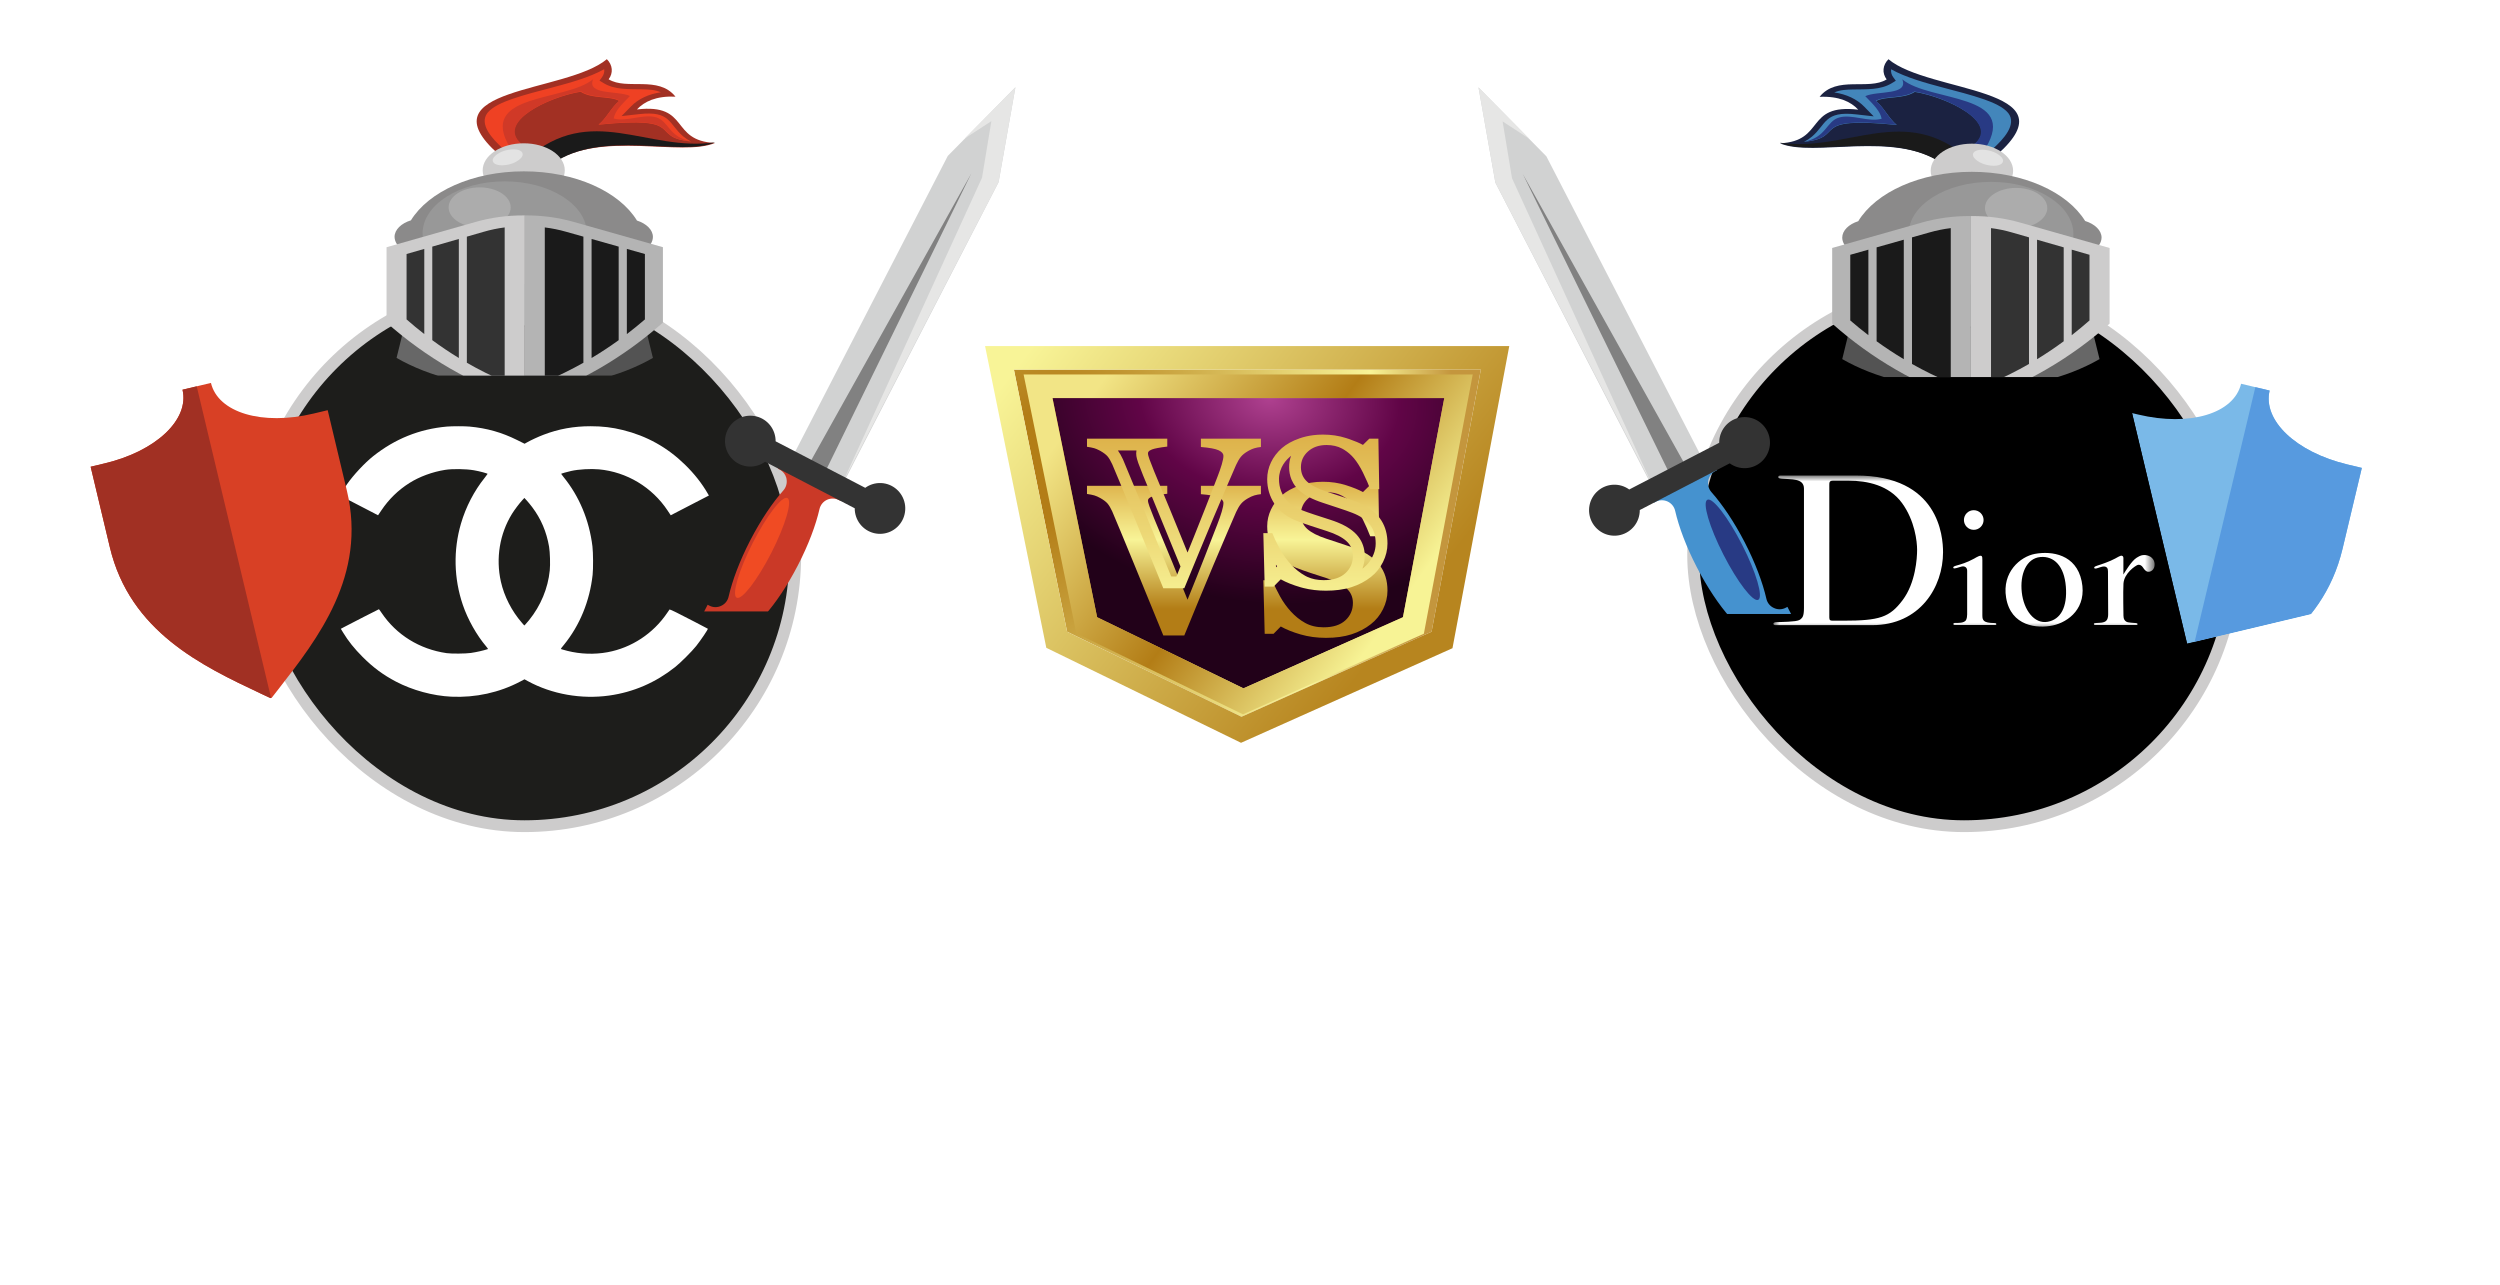 <svg width="212" height="109" viewBox="0 0 212 109" fill="none" xmlns="http://www.w3.org/2000/svg" xmlns:xlink="http://www.w3.org/1999/xlink">
	<desc>
			Created with Pixso.
	</desc>
	<defs>
		<clipPath id="clip108_6189">
			<rect id="chanel" rx="47" ry="47" width="45.934" height="45.934" transform="translate(21.502 24.128) rotate(-0)" fill="white" fill-opacity="0"/>
		</clipPath>
		<filter id="filter_108_6192_dd" x="3.686" y="28.472" width="30.129" height="34.757" filterUnits="userSpaceOnUse" color-interpolation-filters="sRGB">
			<feFlood flood-opacity="0" result="BackgroundImageFix"/>
			<feColorMatrix in="SourceAlpha" type="matrix" values="0 0 0 0 0 0 0 0 0 0 0 0 0 0 0 0 0 0 127 0" result="hardAlpha"/>
			<feOffset dx="0" dy="4"/>
			<feGaussianBlur stdDeviation="1.333"/>
			<feComposite in2="hardAlpha" operator="out" k2="-1" k3="1"/>
			<feColorMatrix type="matrix" values="0 0 0 0 0 0 0 0 0 0 0 0 0 0 0 0 0 0 0.25 0"/>
			<feBlend mode="normal" in2="BackgroundImageFix" result="effect_dropShadow_1"/>
			<feBlend mode="normal" in="SourceGraphic" in2="effect_dropShadow_1" result="shape"/>
		</filter>
		<filter id="filter_108_6193_dd" x="3.687" y="28.759" width="23.309" height="34.47" filterUnits="userSpaceOnUse" color-interpolation-filters="sRGB">
			<feFlood flood-opacity="0" result="BackgroundImageFix"/>
			<feColorMatrix in="SourceAlpha" type="matrix" values="0 0 0 0 0 0 0 0 0 0 0 0 0 0 0 0 0 0 127 0" result="hardAlpha"/>
			<feOffset dx="0" dy="4"/>
			<feGaussianBlur stdDeviation="1.333"/>
			<feComposite in2="hardAlpha" operator="out" k2="-1" k3="1"/>
			<feColorMatrix type="matrix" values="0 0 0 0 0 0 0 0 0 0 0 0 0 0 0 0 0 0 0.25 0"/>
			<feBlend mode="normal" in2="BackgroundImageFix" result="effect_dropShadow_1"/>
			<feBlend mode="normal" in="SourceGraphic" in2="effect_dropShadow_1" result="shape"/>
		</filter>
		<clipPath id="clip108_6191">
			<rect id="shield-antivirus-svgrepo-com 1" width="35.69" height="35.69" transform="matrix(-0.973 0.232 0.232 0.973 34.716 19.701)" fill="white" fill-opacity="0"/>
		</clipPath>
		<filter id="filter_108_6196_dd" x="22.779" y="-4.981" width="47.853" height="49.042" filterUnits="userSpaceOnUse" color-interpolation-filters="sRGB">
			<feFlood flood-opacity="0" result="BackgroundImageFix"/>
			<feColorMatrix in="SourceAlpha" type="matrix" values="0 0 0 0 0 0 0 0 0 0 0 0 0 0 0 0 0 0 127 0" result="hardAlpha"/>
			<feOffset dx="0" dy="4"/>
			<feGaussianBlur stdDeviation="3.333"/>
			<feComposite in2="hardAlpha" operator="out" k2="-1" k3="1"/>
			<feColorMatrix type="matrix" values="0 0 0 0 0 0 0 0 0 0 0 0 0 0 0 0 0 0 0.5 0"/>
			<feBlend mode="normal" in2="BackgroundImageFix" result="effect_dropShadow_1"/>
			<feBlend mode="normal" in="SourceGraphic" in2="effect_dropShadow_1" result="shape"/>
		</filter>
		<clipPath id="clip108_6194">
			<rect id="helmet_red" width="30.571" height="31.865" transform="translate(31.929 0)" fill="white" fill-opacity="0"/>
		</clipPath>
		<filter id="filter_108_6214_dd" x="49.443" y="-2.603" width="46.665" height="67.724" filterUnits="userSpaceOnUse" color-interpolation-filters="sRGB">
			<feFlood flood-opacity="0" result="BackgroundImageFix"/>
			<feColorMatrix in="SourceAlpha" type="matrix" values="0 0 0 0 0 0 0 0 0 0 0 0 0 0 0 0 0 0 127 0" result="hardAlpha"/>
			<feOffset dx="0" dy="4"/>
			<feGaussianBlur stdDeviation="3.333"/>
			<feComposite in2="hardAlpha" operator="out" k2="-1" k3="1"/>
			<feColorMatrix type="matrix" values="0 0 0 0 0 0 0 0 0 0 0 0 0 0 0 0 0 0 0.5 0"/>
			<feBlend mode="normal" in2="BackgroundImageFix" result="effect_dropShadow_1"/>
			<feBlend mode="normal" in="SourceGraphic" in2="effect_dropShadow_1" result="shape"/>
		</filter>
		<clipPath id="clip108_6212">
			<rect id="sword_red" width="28.884" height="51.868" transform="translate(59.613 0)" fill="white" fill-opacity="0"/>
		</clipPath>
		<filter id="filter_108_6221_dd" x="8.329" y="74.698" width="68.073" height="13.216" filterUnits="userSpaceOnUse" color-interpolation-filters="sRGB">
			<feFlood flood-opacity="0" result="BackgroundImageFix"/>
			<feColorMatrix in="SourceAlpha" type="matrix" values="0 0 0 0 0 0 0 0 0 0 0 0 0 0 0 0 0 0 127 0" result="hardAlpha"/>
			<feOffset dx="0" dy="2"/>
			<feGaussianBlur stdDeviation="0.667"/>
			<feComposite in2="hardAlpha" operator="out" k2="-1" k3="1"/>
			<feColorMatrix type="matrix" values="0 0 0 0 0 0 0 0 0 0 0 0 0 0 0 0 0 0 0.5 0"/>
			<feBlend mode="normal" in2="BackgroundImageFix" result="effect_dropShadow_1"/>
			<feBlend mode="normal" in="SourceGraphic" in2="effect_dropShadow_1" result="shape"/>
		</filter>
		<clipPath id="clip108_6224">
			<rect id="Dior_Logo 1" width="34.418" height="14.915" transform="translate(149.338 39.273)" fill="white" fill-opacity="0"/>
		</clipPath>
		<clipPath id="clip108_6223">
			<rect id="dior" rx="47" ry="47" width="45.934" height="45.934" transform="translate(143.58 24.128)" fill="white" fill-opacity="0"/>
		</clipPath>
		<filter id="filter_108_6240_dd" x="174.072" y="28.543" width="30.213" height="34.859" filterUnits="userSpaceOnUse" color-interpolation-filters="sRGB">
			<feFlood flood-opacity="0" result="BackgroundImageFix"/>
			<feColorMatrix in="SourceAlpha" type="matrix" values="0 0 0 0 0 0 0 0 0 0 0 0 0 0 0 0 0 0 127 0" result="hardAlpha"/>
			<feOffset dx="-4" dy="4"/>
			<feGaussianBlur stdDeviation="1.333"/>
			<feComposite in2="hardAlpha" operator="out" k2="-1" k3="1"/>
			<feColorMatrix type="matrix" values="0 0 0 0 0 0 0 0 0 0 0 0 0 0 0 0 0 0 0.25 0"/>
			<feBlend mode="normal" in2="BackgroundImageFix" result="effect_dropShadow_1"/>
			<feBlend mode="normal" in="SourceGraphic" in2="effect_dropShadow_1" result="shape"/>
		</filter>
		<filter id="filter_108_6241_dd" x="180.917" y="28.832" width="23.368" height="34.57" filterUnits="userSpaceOnUse" color-interpolation-filters="sRGB">
			<feFlood flood-opacity="0" result="BackgroundImageFix"/>
			<feColorMatrix in="SourceAlpha" type="matrix" values="0 0 0 0 0 0 0 0 0 0 0 0 0 0 0 0 0 0 127 0" result="hardAlpha"/>
			<feOffset dx="-4" dy="4"/>
			<feGaussianBlur stdDeviation="1.333"/>
			<feComposite in2="hardAlpha" operator="out" k2="-1" k3="1"/>
			<feColorMatrix type="matrix" values="0 0 0 0 0 0 0 0 0 0 0 0 0 0 0 0 0 0 0.25 0"/>
			<feBlend mode="normal" in2="BackgroundImageFix" result="effect_dropShadow_1"/>
			<feBlend mode="normal" in="SourceGraphic" in2="effect_dropShadow_1" result="shape"/>
		</filter>
		<clipPath id="clip108_6239">
			<rect id="shield-antivirus-svgrepo-com 1" width="35.826" height="35.826" transform="translate(177.152 19.739) rotate(-13.417)" fill="white" fill-opacity="0"/>
		</clipPath>
		<filter id="filter_108_6244_dd" x="140.936" y="-4.977" width="47.959" height="49.153" filterUnits="userSpaceOnUse" color-interpolation-filters="sRGB">
			<feFlood flood-opacity="0" result="BackgroundImageFix"/>
			<feColorMatrix in="SourceAlpha" type="matrix" values="0 0 0 0 0 0 0 0 0 0 0 0 0 0 0 0 0 0 127 0" result="hardAlpha"/>
			<feOffset dx="0" dy="4"/>
			<feGaussianBlur stdDeviation="3.333"/>
			<feComposite in2="hardAlpha" operator="out" k2="-1" k3="1"/>
			<feColorMatrix type="matrix" values="0 0 0 0 0 0 0 0 0 0 0 0 0 0 0 0 0 0 0.5 0"/>
			<feBlend mode="normal" in2="BackgroundImageFix" result="effect_dropShadow_1"/>
			<feBlend mode="normal" in="SourceGraphic" in2="effect_dropShadow_1" result="shape"/>
		</filter>
		<clipPath id="clip108_6242">
			<rect id="helmet_red" width="30.687" height="31.986" transform="matrix(-1 0 0 1 179.748 0)" fill="white" fill-opacity="0"/>
		</clipPath>
		<filter id="filter_108_6262_dd" x="115.375" y="-2.59" width="46.766" height="67.906" filterUnits="userSpaceOnUse" color-interpolation-filters="sRGB">
			<feFlood flood-opacity="0" result="BackgroundImageFix"/>
			<feColorMatrix in="SourceAlpha" type="matrix" values="0 0 0 0 0 0 0 0 0 0 0 0 0 0 0 0 0 0 127 0" result="hardAlpha"/>
			<feOffset dx="0" dy="4"/>
			<feGaussianBlur stdDeviation="3.333"/>
			<feComposite in2="hardAlpha" operator="out" k2="-1" k3="1"/>
			<feColorMatrix type="matrix" values="0 0 0 0 0 0 0 0 0 0 0 0 0 0 0 0 0 0 0.5 0"/>
			<feBlend mode="normal" in2="BackgroundImageFix" result="effect_dropShadow_1"/>
			<feBlend mode="normal" in="SourceGraphic" in2="effect_dropShadow_1" result="shape"/>
		</filter>
		<clipPath id="clip108_6260">
			<rect id="sword_red" width="28.994" height="52.066" transform="matrix(-1 0 0 1 151.971 0)" fill="white" fill-opacity="0"/>
		</clipPath>
		<filter id="filter_108_6269_dd" x="142.42" y="74.71" width="51.849" height="26.205" filterUnits="userSpaceOnUse" color-interpolation-filters="sRGB">
			<feFlood flood-opacity="0" result="BackgroundImageFix"/>
			<feColorMatrix in="SourceAlpha" type="matrix" values="0 0 0 0 0 0 0 0 0 0 0 0 0 0 0 0 0 0 127 0" result="hardAlpha"/>
			<feOffset dx="0" dy="2"/>
			<feGaussianBlur stdDeviation="0.667"/>
			<feComposite in2="hardAlpha" operator="out" k2="-1" k3="1"/>
			<feColorMatrix type="matrix" values="0 0 0 0 0 0 0 0 0 0 0 0 0 0 0 0 0 0 0.5 0"/>
			<feBlend mode="normal" in2="BackgroundImageFix" result="effect_dropShadow_1"/>
			<feBlend mode="normal" in="SourceGraphic" in2="effect_dropShadow_1" result="shape"/>
		</filter>
		<filter id="filter_108_6271_dd" x="58.533" y="4.344" width="94.453" height="83.646" filterUnits="userSpaceOnUse" color-interpolation-filters="sRGB">
			<feFlood flood-opacity="0" result="BackgroundImageFix"/>
			<feColorMatrix in="SourceAlpha" type="matrix" values="0 0 0 0 0 0 0 0 0 0 0 0 0 0 0 0 0 0 127 0" result="hardAlpha"/>
			<feOffset dx="0" dy="0"/>
			<feGaussianBlur stdDeviation="8.333"/>
			<feComposite in2="hardAlpha" operator="out" k2="-1" k3="1"/>
			<feColorMatrix type="matrix" values="0 0 0 0 0.98 0 0 0 0 0.792 0 0 0 0 0.349 0 0 0 1 0"/>
			<feBlend mode="normal" in2="BackgroundImageFix" result="effect_dropShadow_1"/>
			<feBlend mode="normal" in="SourceGraphic" in2="effect_dropShadow_1" result="shape"/>
		</filter>
		<filter id="filter_108_6273_dd" x="90.177" y="36.853" width="29.481" height="19.237" filterUnits="userSpaceOnUse" color-interpolation-filters="sRGB">
			<feFlood flood-opacity="0" result="BackgroundImageFix"/>
			<feColorMatrix in="SourceAlpha" type="matrix" values="0 0 0 0 0 0 0 0 0 0 0 0 0 0 0 0 0 0 127 0" result="hardAlpha"/>
			<feOffset dx="0" dy="4"/>
			<feGaussianBlur stdDeviation="0.667"/>
			<feComposite in2="hardAlpha" operator="out" k2="-1" k3="1"/>
			<feColorMatrix type="matrix" values="0 0 0 0 0 0 0 0 0 0 0 0 0 0 0 0 0 0 0.5 0"/>
			<feBlend mode="normal" in2="BackgroundImageFix" result="effect_dropShadow_1"/>
			<feBlend mode="normal" in="SourceGraphic" in2="effect_dropShadow_1" result="shape"/>
		</filter>
		<radialGradient id="paint_radial_108_6271_0" cx="0" cy="0" r="1" gradientUnits="userSpaceOnUse" gradientTransform="translate(88.218 39.435) rotate(9.603) scale(34.571 46.504)">
			<stop offset="0.102" stop-color="#B37D16"/>
			<stop offset="0.807" stop-color="#F8F497"/>
			<stop offset="1" stop-color="#C4963D"/>
		</radialGradient>
		<linearGradient id="paint_linear_108_6271_1" x1="85.979" y1="31.344" x2="116.795" y2="55.273" gradientUnits="userSpaceOnUse">
			<stop stop-color="#F8F497"/>
			<stop offset="1" stop-color="#B7851F"/>
		</linearGradient>
		<radialGradient id="paint_radial_108_6272_0" cx="0" cy="0" r="1" gradientUnits="userSpaceOnUse" gradientTransform="translate(107.671 33.754) rotate(95.682) scale(17.387 23.469)">
			<stop stop-color="#AF4190"/>
			<stop offset="0.472" stop-color="#610547"/>
			<stop offset="1" stop-color="#220119"/>
		</radialGradient>
		<linearGradient id="paint_linear_108_6272_1" x1="92.435" y1="33.754" x2="118.086" y2="52.605" gradientUnits="userSpaceOnUse">
			<stop stop-color="#F2E586"/>
			<stop offset="0.547" stop-color="#B37D16"/>
			<stop offset="0.991" stop-color="#F7F395"/>
		</linearGradient>
		<linearGradient id="paint_linear_108_6273_0" x1="92.177" y1="51.744" x2="92.177" y2="36.853" gradientUnits="userSpaceOnUse">
			<stop offset="0.276" stop-color="#B37D16"/>
			<stop offset="0.67" stop-color="#F8F497"/>
			<stop offset="1" stop-color="#DDB149"/>
		</linearGradient>
		<linearGradient id="paint_linear_108_6273_1" x1="104.917" y1="36.853" x2="104.917" y2="51.314" gradientUnits="userSpaceOnUse">
			<stop stop-color="#DDB149"/>
			<stop offset="1" stop-color="#F8F497"/>
		</linearGradient>
	</defs>
	<rect id="chanel" rx="47" ry="47" width="45.934" height="45.934" transform="translate(21.502 24.128) rotate(-0)" fill="#1D1D1B" fill-opacity="1"/>
	<g clip-path="url(#clip108_6189)">
		<path id="Vector" d="M38.273 59.079C36.711 59.007 34.972 58.533 33.57 57.797C32.494 57.232 31.64 56.6 30.747 55.705C30.047 55.004 29.53 54.358 29.093 53.637L28.902 53.322L29.173 53.178C29.702 52.897 32.114 51.662 32.133 51.662C32.143 51.662 32.243 51.798 32.354 51.964C33.611 53.837 35.577 55.055 37.878 55.387C38.28 55.445 39.489 55.435 39.927 55.371C40.415 55.299 40.999 55.166 41.371 55.043C41.395 55.035 41.349 54.96 41.242 54.835C40.42 53.865 39.67 52.535 39.248 51.296C38.486 49.056 38.431 46.651 39.093 44.391C39.503 42.987 40.21 41.625 41.105 40.512C41.238 40.346 41.347 40.2 41.347 40.187C41.347 40.143 40.649 39.957 40.191 39.879C39.483 39.759 38.376 39.744 37.737 39.846C36.661 40.018 35.569 40.421 34.715 40.961C33.764 41.563 32.971 42.337 32.339 43.28L32.059 43.696L31.704 43.51C31.508 43.407 30.782 43.03 30.089 42.673C29.396 42.315 28.825 42.018 28.825 42.018C28.814 42.009 29.248 41.319 29.426 41.063C29.968 40.283 30.93 39.252 31.641 38.688C33.499 37.212 35.566 36.381 37.892 36.174C38.324 36.135 39.394 36.135 39.81 36.173C41.287 36.309 42.553 36.667 43.861 37.319L44.486 37.63L44.696 37.511C45.034 37.319 45.635 37.041 46.091 36.867C47.371 36.376 48.661 36.143 50.085 36.144C51.08 36.144 51.91 36.242 52.811 36.465C54.846 36.968 56.582 37.933 58.077 39.394C58.888 40.185 59.524 40.993 60.037 41.886L60.114 42.021L58.849 42.674C58.153 43.033 57.425 43.41 57.231 43.512L56.879 43.696L56.612 43.294C55.298 41.312 53.148 40.02 50.794 39.801C50.097 39.736 49.062 39.796 48.433 39.938C48.11 40.01 47.584 40.16 47.584 40.18C47.584 40.19 47.67 40.304 47.775 40.433C49.124 42.088 49.966 44.105 50.239 46.333C50.303 46.865 50.312 48.222 50.254 48.749C50.008 50.972 49.168 53.023 47.826 54.675C47.522 55.049 47.535 55.023 47.632 55.061C47.678 55.079 47.894 55.138 48.111 55.193C49.216 55.473 50.406 55.513 51.523 55.307C53.554 54.932 55.383 53.731 56.56 51.999C56.669 51.838 56.768 51.695 56.779 51.682C56.791 51.669 57.062 51.789 57.382 51.95C58.016 52.268 60.003 53.296 60.024 53.317C60.06 53.353 59.427 54.292 59.038 54.781C58.671 55.243 57.707 56.205 57.247 56.57C55.584 57.888 53.717 58.694 51.66 58.982C49.299 59.313 46.799 58.87 44.764 57.762L44.477 57.605L44.12 57.794C42.353 58.729 40.326 59.174 38.273 59.079ZM44.869 52.584C45.854 51.366 46.468 49.887 46.62 48.372C46.671 47.863 46.641 46.828 46.562 46.364C46.344 45.09 45.878 43.998 45.126 43C44.984 42.812 44.778 42.561 44.668 42.442L44.467 42.225L44.281 42.427C44.035 42.693 43.626 43.236 43.42 43.57C42.373 45.263 42.031 47.343 42.475 49.322C42.754 50.568 43.395 51.823 44.26 52.814L44.459 53.042L44.546 52.96C44.594 52.914 44.739 52.746 44.869 52.584Z" fill="#FFFFFF" fill-opacity="1" fill-rule="nonzero"/>
	</g>
	<rect id="chanel" rx="47" ry="47" width="45.934" height="45.934" transform="translate(21.502 24.128) rotate(-0)" stroke="#CDCCCC" stroke-opacity="1" stroke-width="1"/>
	<rect id="shield-antivirus-svgrepo-com 1" width="35.69" height="35.69" transform="matrix(-0.973 0.232 0.232 0.973 34.716 19.701)" fill="#FFFFFF" fill-opacity="0"/>
	<g clip-path="url(#clip108_6191)">
		<g filter="url(#filter_108_6192_dd)">
			<path id="Vector" d="M22.995 55.229L23.606 54.447C26.958 50.145 31.129 44.792 29.418 37.619L27.788 30.784L26.581 31.072C22.227 32.111 18.489 30.993 17.888 28.472L15.476 29.047C16.077 31.568 13.247 34.253 8.892 35.291L7.686 35.579L9.316 42.414C11.027 49.587 17.166 52.48 22.097 54.806L22.995 55.229Z" fill="#D84025" fill-opacity="1" fill-rule="nonzero"/>
		</g>
		<g filter="url(#filter_108_6193_dd)">
			<path id="Vector" d="M8.893 35.291C13.247 34.253 16.078 31.568 15.476 29.047L16.682 28.759L22.996 55.227L22.995 55.229L22.097 54.806C17.166 52.48 11.028 49.587 9.316 42.414L7.687 35.579L8.893 35.291Z" fill="#A13023" fill-opacity="1" fill-rule="nonzero"/>
		</g>
	</g>
	<rect id="helmet_red" width="30.571" height="31.865" transform="translate(31.929 0)" fill="#FFFFFF" fill-opacity="0"/>
	<g clip-path="url(#clip108_6194)">
		<g filter="url(#filter_108_6196_dd)">
			<path id="Vector" d="M54.444 22.588C54.753 23.844 55.06 25.099 55.367 26.352C52.543 27.968 48.977 28.871 44.498 28.872L44.498 23.689L54.444 22.588Z" fill="#535353" fill-opacity="1" fill-rule="evenodd"/>
			<path id="Vector" d="M34.56 22.588C34.246 23.844 33.936 25.099 33.628 26.352C36.458 27.968 40.016 28.871 44.498 28.872L44.498 23.689L34.56 22.588Z" fill="#676767" fill-opacity="1" fill-rule="evenodd"/>
			<path id="Vector" d="M42.274 9.076C35.822 3.369 48.023 3.91 51.461 1.019C51.704 1.26 51.848 1.551 51.875 1.854C51.902 2.157 51.812 2.459 51.614 2.723C53.141 3.672 55.824 2.378 57.279 4.195C55.63 4.124 54.627 4.618 54.014 5.28C58.536 4.756 56.767 7.943 60.632 8.123C57.753 9.342 50.99 7.001 46.809 9.851C44.921 9.798 44.162 9.133 42.274 9.076Z" fill="#A23023" fill-opacity="1" fill-rule="evenodd"/>
			<path id="Vector" d="M60.63 8.07C57.78 9.33 51.066 6.93 46.916 9.851C46.143 9.818 45.383 9.684 44.667 9.455C50.096 4.661 54.913 8.917 60.632 8.07L60.63 8.07Z" fill="#1A1A1A" fill-opacity="1" fill-rule="evenodd"/>
			<path id="Vector" d="M42.651 8.591C43.396 8.649 44.127 8.783 44.823 8.989L44.872 9.001C44.629 8.73 44.39 8.458 44.155 8.187C42.02 6.37 46.514 4.222 49.239 3.781C50.221 4.415 51.733 4.115 52.508 4.56C51.84 5.1 51.426 6.033 50.756 6.573C58.407 5.799 54.922 7.641 58.594 7.998C58.347 7.873 58.122 7.725 57.926 7.557C56.696 6.512 56.879 5.372 54.198 5.677L52.706 5.846C52.97 5.573 53.236 5.301 53.504 5.03C54.108 4.399 55.017 3.968 56.041 3.827C55.801 3.722 55.536 3.652 55.262 3.621C55 3.591 54.736 3.575 54.471 3.573C53.278 3.552 52.141 3.622 51.192 3.052L50.84 2.837C50.909 2.742 50.981 2.649 51.044 2.556C51.203 2.347 51.27 2.107 51.235 1.868C50.006 2.562 48.305 3.029 46.848 3.416C45.694 3.721 44.483 4.026 43.389 4.406C42.616 4.678 41.749 5.054 41.339 5.57C40.596 6.531 41.745 7.78 42.651 8.591Z" fill="#EF4123" fill-opacity="1" fill-rule="evenodd"/>
			<path id="Vector" d="M43.726 8.717C44.114 8.793 44.496 8.884 44.872 8.989L44.921 9.001C44.678 8.728 44.44 8.455 44.206 8.182C42.078 6.354 46.556 4.191 49.272 3.747C50.25 4.386 51.757 4.083 52.529 4.532C51.864 5.075 51.451 6.014 50.783 6.558C58.408 5.778 54.935 7.632 58.594 7.991C56.689 7.618 56.724 6.271 55.641 5.947C54.559 5.623 53.13 6.369 52.039 6.045C52.154 5.42 52.67 4.912 53.422 4.137C52.378 3.663 49.746 4.087 50.293 2.717C47.951 4.659 40.406 3.855 43.269 8.55L43.726 8.717Z" fill="#D03927" fill-opacity="1" fill-rule="evenodd"/>
			<path id="Vector" d="M47.894 10.445C47.894 11.711 46.335 12.738 44.413 12.738C42.49 12.738 40.931 11.711 40.931 10.445C40.931 9.179 42.49 8.152 44.413 8.152C46.335 8.152 47.894 9.179 47.894 10.445Z" fill="#CDCCCC" fill-opacity="1" fill-rule="evenodd"/>
			<path id="Vector" d="M44.428 10.53C48.793 10.53 52.523 12.261 54.014 14.702C54.816 14.959 55.367 15.489 55.367 16.095C55.363 16.297 55.302 16.496 55.188 16.679C55.075 16.861 54.911 17.024 54.707 17.157C54.633 20.727 50.059 23.607 44.428 23.607C38.796 23.607 34.239 20.733 34.153 17.172C33.94 17.039 33.768 16.874 33.648 16.687C33.528 16.5 33.463 16.296 33.458 16.089C33.458 15.477 34.028 14.936 34.847 14.683C36.346 12.248 40.069 10.53 44.428 10.53Z" fill="#8B8A8A" fill-opacity="1" fill-rule="evenodd"/>
			<path id="Vector" d="M42.799 20.211C46.637 20.211 49.763 18.231 49.763 15.795C49.763 13.359 46.631 11.379 42.799 11.379C38.967 11.379 35.836 13.359 35.836 15.795C35.836 18.231 38.959 20.211 42.799 20.211Z" fill="#989898" fill-opacity="1" fill-rule="evenodd"/>
			<path id="Vector" d="M40.676 15.285C42.127 15.285 43.308 14.522 43.308 13.587C43.308 12.652 42.127 11.889 40.676 11.889C39.225 11.889 38.044 12.65 38.044 13.587C38.044 14.523 39.237 15.285 40.676 15.285Z" fill="#ACACAC" fill-opacity="1" fill-rule="evenodd"/>
			<path id="Vector" d="M44.498 14.267L44.398 14.267C43.01 14.261 41.631 14.449 40.331 14.82L32.779 16.965L32.779 23.355C36.083 26.279 39.937 28.57 44.498 30.061L44.498 14.267Z" fill="#CDCCCC" fill-opacity="1" fill-rule="evenodd"/>
			<path id="Vector" d="M42.799 15.285C42.197 15.362 41.607 15.484 41.036 15.651L39.589 16.068L39.589 26.762C40.61 27.351 41.682 27.886 42.797 28.363L42.797 15.285L42.799 15.285ZM38.909 16.264L36.657 16.913L36.657 24.846C37.369 25.37 38.119 25.877 38.909 26.359L38.909 16.264ZM35.979 17.107L34.477 17.539L34.477 23.087C34.958 23.51 35.459 23.924 35.979 24.331L35.979 17.107Z" fill="#333333" fill-opacity="1" fill-rule="evenodd"/>
			<path id="Vector" d="M44.498 14.266L44.597 14.266C45.982 14.262 47.357 14.45 48.654 14.82L56.216 16.963L56.216 23.353C52.91 26.279 49.057 28.57 44.498 30.061L44.498 14.266Z" fill="#B4B4B4" fill-opacity="1" fill-rule="evenodd"/>
			<path id="Vector" d="M46.196 15.285C46.81 15.362 47.413 15.484 47.995 15.651L49.473 16.068L49.473 26.762C48.429 27.351 47.335 27.886 46.198 28.363L46.198 15.285L46.196 15.285ZM50.166 16.264L52.463 16.913L52.463 24.846C51.738 25.37 50.973 25.877 50.166 26.359L50.166 16.264ZM53.157 17.107L54.688 17.539L54.688 23.087C54.198 23.51 53.688 23.924 53.157 24.331L53.157 17.107Z" fill="#1A1A1A" fill-opacity="1" fill-rule="evenodd"/>
			<path id="Vector" d="M43.534 8.662C44.186 8.662 44.498 8.967 44.233 9.341C44.065 9.541 43.824 9.709 43.533 9.828C43.242 9.946 42.911 10.013 42.572 10.02C41.922 10.02 41.609 9.717 41.874 9.341C42.043 9.141 42.283 8.974 42.574 8.855C42.864 8.736 43.195 8.67 43.534 8.662Z" fill="#E3E3E3" fill-opacity="1" fill-rule="evenodd"/>
		</g>
	</g>
	<rect id="sword_red" width="28.884" height="51.868" transform="translate(59.613 0)" fill="#FFFFFF" fill-opacity="0"/>
	<g clip-path="url(#clip108_6212)">
		<g filter="url(#filter_108_6214_dd)">
			<path id="Vector" d="M60.009 47.283L60.145 47.354C60.299 47.437 60.471 47.482 60.646 47.486C60.821 47.489 60.994 47.452 61.152 47.376C61.312 47.304 61.452 47.197 61.562 47.061C61.673 46.925 61.749 46.765 61.786 46.594C62.099 45.228 62.724 43.559 63.614 41.834C64.503 40.11 65.502 38.635 66.428 37.589C66.544 37.458 66.628 37.303 66.675 37.135C66.722 36.967 66.73 36.791 66.698 36.619C66.666 36.448 66.596 36.286 66.492 36.146C66.388 36.006 66.253 35.891 66.098 35.811L65.96 35.741L66.526 34.647L69.184 36.016L71.841 37.384L71.275 38.478L71.139 38.408C70.984 38.326 70.811 38.282 70.636 38.278C70.46 38.274 70.286 38.31 70.126 38.384C69.967 38.458 69.827 38.568 69.717 38.705C69.607 38.842 69.53 39.002 69.492 39.174C69.179 40.538 68.554 42.209 67.664 43.932C66.775 45.655 65.776 47.132 64.85 48.178C64.734 48.308 64.65 48.463 64.603 48.631C64.556 48.8 64.548 48.976 64.58 49.148C64.612 49.319 64.683 49.481 64.787 49.622C64.891 49.762 65.025 49.876 65.18 49.956L65.318 50.027L64.752 51.121L62.094 49.753L59.443 48.379L60.009 47.283Z" fill="#CA3927" fill-opacity="1" fill-rule="evenodd"/>
			<path id="Vector" d="M66.774 38.234C67.212 38.463 66.603 40.541 65.412 42.874C64.221 45.206 62.9 46.913 62.469 46.685C62.039 46.456 62.64 44.377 63.831 42.045C65.022 39.713 66.335 38.005 66.774 38.234Z" fill="#F04B23" fill-opacity="1" fill-rule="evenodd"/>
			<path id="Vector" d="M86.108 3.397L84.683 11.445L71.397 37.194L67.086 34.97L80.373 9.221L86.108 3.397Z" fill="#D1D2D2" fill-opacity="1" fill-rule="evenodd"/>
			<path id="Vector" d="M81.808 7.744L84.07 6.271L83.275 11.073L71.332 37.194L84.677 11.445L86.108 3.397L81.808 7.744Z" fill="#E6E6E5" fill-opacity="1" fill-rule="evenodd"/>
			<path id="Vector" d="M82.371 10.7L76.093 23.522L69.814 36.345L69.128 35.996L68.445 35.648L75.408 23.174L82.371 10.7Z" fill="#818181" fill-opacity="1" fill-rule="evenodd"/>
			<path id="Vector" d="M65.773 33.423L73.372 37.367C73.763 37.084 74.237 36.942 74.718 36.963C75.199 36.984 75.659 37.168 76.023 37.484C76.388 37.8 76.636 38.231 76.728 38.706C76.819 39.182 76.749 39.674 76.528 40.104C76.307 40.535 75.948 40.877 75.51 41.078C75.072 41.278 74.579 41.324 74.112 41.208C73.644 41.092 73.229 40.822 72.933 40.439C72.638 40.057 72.478 39.586 72.481 39.102L64.882 35.158C64.49 35.442 64.016 35.585 63.534 35.564C63.052 35.543 62.591 35.359 62.226 35.042C61.861 34.726 61.612 34.295 61.52 33.819C61.429 33.342 61.499 32.849 61.721 32.418C61.942 31.987 62.301 31.644 62.74 31.443C63.179 31.243 63.673 31.197 64.141 31.313C64.609 31.429 65.025 31.701 65.321 32.083C65.617 32.466 65.776 32.938 65.773 33.423Z" fill="#333333" fill-opacity="1" fill-rule="evenodd"/>
		</g>
	</g>
	<g filter="url(#filter_108_6221_dd)">
		<path id="Chanel S. A. " d="M14.697 83.902C13.473 83.902 12.441 83.49 11.601 82.666C11.209 82.274 10.9 81.806 10.677 81.262C10.444 80.686 10.329 80.086 10.329 79.462C10.329 78.806 10.448 78.198 10.688 77.638C10.937 77.062 11.252 76.586 11.636 76.21C12.492 75.378 13.524 74.962 14.732 74.962C15.645 74.962 16.421 75.186 17.061 75.634C17.332 75.81 17.588 76.034 17.828 76.306C18.229 76.77 18.5 77.282 18.645 77.842L17.768 78.154C17.68 77.818 17.509 77.466 17.253 77.098C17.069 76.85 16.881 76.646 16.689 76.486C16.465 76.294 16.184 76.142 15.848 76.03C15.512 75.902 15.133 75.838 14.709 75.838C13.764 75.838 12.964 76.166 12.309 76.822C11.629 77.502 11.289 78.362 11.289 79.402C11.289 80.098 11.437 80.718 11.732 81.262C12.021 81.814 12.432 82.246 12.969 82.558C13.48 82.87 14.065 83.026 14.72 83.026C15.489 83.026 16.128 82.822 16.64 82.414C16.872 82.238 17.064 82.038 17.216 81.814C17.369 81.614 17.492 81.414 17.588 81.214C17.669 81.022 17.736 80.846 17.793 80.686L18.669 80.998C18.524 81.518 18.256 82.014 17.864 82.486C17.657 82.734 17.404 82.97 17.108 83.194C16.445 83.666 15.64 83.902 14.697 83.902ZM25.259 83.806L24.384 83.806L24.384 80.338C24.384 79.786 24.244 79.346 23.963 79.018C23.683 78.69 23.276 78.526 22.739 78.526C22.22 78.526 21.791 78.706 21.456 79.066C21.128 79.434 20.963 79.882 20.963 80.41L20.963 83.806L20.087 83.806L20.087 74.71L20.963 74.71L20.963 78.91C21.427 78.126 22.108 77.734 23.003 77.734C23.707 77.734 24.264 77.95 24.672 78.382C25.064 78.838 25.259 79.418 25.259 80.122L25.259 83.806ZM29.098 80.362L30.754 80.362L30.754 79.966C30.754 78.998 30.246 78.514 29.23 78.514C28.742 78.514 28.366 78.646 28.102 78.91C27.862 79.15 27.718 79.422 27.67 79.726L26.83 79.546C26.838 79.378 26.918 79.166 27.07 78.91C27.222 78.654 27.422 78.426 27.67 78.226C28.094 77.898 28.622 77.734 29.254 77.734C30.342 77.734 31.066 78.146 31.426 78.97C31.546 79.25 31.606 79.578 31.606 79.954L31.606 81.634C31.606 82.61 31.638 83.334 31.702 83.806L30.838 83.806C30.782 83.502 30.754 83.154 30.754 82.762C30.25 83.53 29.578 83.914 28.738 83.914C28.138 83.914 27.658 83.746 27.298 83.41C26.922 83.082 26.734 82.662 26.734 82.15L26.734 82.09C26.734 81.498 26.97 81.062 27.442 80.782C27.922 80.502 28.474 80.362 29.098 80.362ZM30.754 81.286L30.754 81.082L29.086 81.082C28.718 81.082 28.394 81.15 28.114 81.286C27.778 81.43 27.61 81.694 27.61 82.078C27.61 82.406 27.734 82.666 27.982 82.858C28.222 83.05 28.526 83.146 28.894 83.146C29.414 83.146 29.858 82.97 30.226 82.618C30.578 82.282 30.754 81.838 30.754 81.286ZM38.678 83.806L37.801 83.806L37.801 80.338C37.801 79.786 37.661 79.346 37.382 79.018C37.102 78.69 36.694 78.526 36.157 78.526C35.638 78.526 35.209 78.706 34.873 79.066C34.545 79.434 34.382 79.882 34.382 80.41L34.382 83.806L33.505 83.806L33.505 77.842L34.358 77.842L34.358 78.934C34.837 78.134 35.526 77.734 36.422 77.734C37.126 77.734 37.681 77.95 38.09 78.382C38.481 78.838 38.678 79.418 38.678 80.122L38.678 83.806ZM45.84 81.094L41.016 81.094C41.048 81.678 41.268 82.162 41.676 82.546C42.076 82.938 42.568 83.134 43.152 83.134C43.608 83.134 43.996 83.026 44.316 82.81C44.636 82.586 44.864 82.27 45 81.862L45.768 82.102C45.6 82.662 45.276 83.106 44.796 83.434C44.3 83.754 43.756 83.914 43.164 83.914C42.604 83.914 42.088 83.774 41.616 83.494C41.144 83.214 40.784 82.838 40.536 82.366C40.272 81.902 40.14 81.386 40.14 80.818C40.14 80.274 40.264 79.77 40.512 79.306C40.744 78.834 41.092 78.454 41.556 78.166C42.004 77.878 42.5 77.734 43.044 77.734C43.644 77.734 44.156 77.87 44.58 78.142C45.012 78.406 45.332 78.77 45.54 79.234C45.748 79.674 45.852 80.198 45.852 80.806C45.852 80.91 45.848 81.006 45.84 81.094ZM41.028 80.35L44.976 80.35C44.92 79.806 44.72 79.358 44.376 79.006C44.04 78.67 43.596 78.502 43.044 78.502C42.54 78.502 42.096 78.682 41.712 79.042C41.328 79.418 41.1 79.854 41.028 80.35ZM47.357 83.806L47.357 74.698L48.233 74.698L48.233 83.806L47.357 83.806ZM55.974 83.89C55.126 83.89 54.414 83.634 53.838 83.122C53.278 82.634 52.958 82.066 52.878 81.418L53.742 81.178C53.838 81.69 54.102 82.126 54.534 82.486C54.958 82.846 55.438 83.026 55.974 83.026C56.51 83.026 56.958 82.898 57.318 82.642C57.726 82.362 57.93 81.958 57.93 81.43C57.93 80.886 57.686 80.47 57.198 80.182C56.974 80.046 56.698 79.946 56.37 79.882L55.218 79.654C54.986 79.606 54.73 79.522 54.45 79.402C54.162 79.266 53.922 79.102 53.73 78.91C53.322 78.51 53.118 78.006 53.118 77.398C53.118 76.918 53.25 76.49 53.514 76.114C53.77 75.746 54.11 75.458 54.534 75.25C54.95 75.058 55.402 74.962 55.89 74.962C56.746 74.962 57.414 75.174 57.894 75.598C58.382 76.022 58.678 76.51 58.782 77.062L57.942 77.326C57.854 76.934 57.638 76.586 57.294 76.282C56.958 75.97 56.486 75.814 55.878 75.814C55.398 75.798 54.97 75.942 54.594 76.246C54.218 76.55 54.034 76.922 54.042 77.362C54.042 77.706 54.15 78.002 54.366 78.25C54.582 78.498 54.898 78.662 55.314 78.742L56.418 78.958C57.178 79.102 57.746 79.358 58.122 79.726C58.378 79.958 58.57 80.226 58.698 80.53C58.818 80.826 58.878 81.094 58.878 81.334C58.886 82.094 58.61 82.714 58.05 83.194C57.49 83.674 56.798 83.906 55.974 83.89ZM60.494 83.674C60.334 83.498 60.254 83.306 60.254 83.098C60.254 82.882 60.334 82.694 60.494 82.534C60.646 82.382 60.834 82.306 61.058 82.306C61.282 82.306 61.47 82.382 61.622 82.534C61.782 82.694 61.862 82.882 61.862 83.098C61.862 83.306 61.782 83.498 61.622 83.674C61.47 83.826 61.282 83.902 61.058 83.902C60.834 83.902 60.646 83.826 60.494 83.674ZM71.033 83.806L70.073 81.574L65.309 81.574L64.349 83.806L63.413 83.806L67.181 75.058L68.225 75.058L72.005 83.806L71.033 83.806ZM69.725 80.734L67.685 76.006L65.657 80.734L69.725 80.734ZM73.033 83.674C72.873 83.498 72.793 83.306 72.793 83.098C72.793 82.882 72.873 82.694 73.033 82.534C73.185 82.382 73.373 82.306 73.597 82.306C73.821 82.306 74.009 82.382 74.161 82.534C74.321 82.694 74.401 82.882 74.401 83.098C74.401 83.306 74.321 83.498 74.161 83.674C74.009 83.826 73.821 83.902 73.597 83.902C73.373 83.902 73.185 83.826 73.033 83.674Z" fill="#FFFFFF" fill-opacity="1" fill-rule="evenodd"/>
	</g>
	<rect id="dior" rx="47" ry="47" width="45.934" height="45.934" transform="translate(143.58 24.128)" fill="#000000" fill-opacity="1"/>
	<g clip-path="url(#clip108_6223)">
		<rect id="Dior_Logo 1" width="34.418" height="14.915" transform="translate(149.338 39.273)" fill="#FFFFFF" fill-opacity="0"/>
		<g clip-path="url(#clip108_6224)">
			<mask id="mask108_6227" mask-type="alpha" maskUnits="userSpaceOnUse" x="136.239" y="17.745" width="176.382" height="228.259">
				<path id="path2463" d="M136.239 246.004L312.621 246.004L312.621 17.745L136.239 17.745L136.239 246.004Z" fill="#000000" fill-opacity="1" fill-rule="nonzero"/>
			</mask>
			<g mask="url(#mask108_6227)">
				<mask id="mask108_6231" mask-type="alpha" maskUnits="userSpaceOnUse" x="150.384" y="40.324" width="32.349" height="12.999">
					<path id="path2466" d="M150.384 53.323L182.733 53.323L182.733 40.324L150.384 40.324L150.384 53.323Z" fill="#000000" fill-opacity="1" fill-rule="nonzero"/>
				</mask>
				<g mask="url(#mask108_6231)">
					<path id="path2495" d="M177.591 48.162C177.581 48.101 177.581 48.048 177.884 47.954C178.185 47.86 178.919 47.611 179.365 47.365C179.811 47.116 179.885 47.081 179.99 47.151C180.094 47.22 180.064 47.389 180.064 47.508L180.064 48.717C180.228 48.449 180.763 47.557 181.189 47.295C181.523 47.088 181.641 47.071 181.849 47.066C182.097 47.062 182.685 47.215 182.711 47.835C182.731 48.321 182.373 48.515 182.146 48.485C181.963 48.459 181.833 48.291 181.725 48.123C181.615 47.951 181.442 47.85 181.269 47.909C181.095 47.968 180.124 48.599 180.069 49.495C180.029 50.155 180.069 52.211 180.069 52.211C180.069 52.523 180.188 52.644 180.328 52.727C180.466 52.812 180.976 52.816 181.119 52.836C181.264 52.856 181.259 52.89 181.259 52.935C181.259 52.979 181.259 53.001 181.13 53.001L177.715 53.001C177.605 53.001 177.562 52.979 177.562 52.915C177.562 52.826 177.705 52.842 177.814 52.826C177.923 52.812 178.5 52.859 178.666 52.568C178.788 52.378 178.773 52.072 178.773 52.072L178.756 48.459C178.756 48.167 178.669 48.125 178.589 48.079C178.508 48.032 178.374 48.008 178.092 48.103C177.825 48.191 177.641 48.273 177.591 48.162Z" fill="#FFFFFF" fill-opacity="1" fill-rule="nonzero"/>
					<path id="path2497" d="M165.645 48.163C165.599 48.074 165.684 48.017 165.938 47.95C166.22 47.875 166.839 47.687 167.33 47.409C167.821 47.132 167.906 47.102 168.009 47.136C168.114 47.171 168.104 47.355 168.104 47.503L168.104 52.178C168.104 52.44 168.139 52.549 168.257 52.658C168.376 52.768 168.673 52.832 169.06 52.832C169.234 52.832 169.288 52.852 169.288 52.926C169.288 53.001 169.234 53.001 169.164 53.001L165.774 53.001C165.67 53.001 165.645 52.956 165.645 52.912C165.645 52.856 165.691 52.822 165.849 52.822C165.982 52.822 166.595 52.868 166.735 52.549C166.789 52.428 166.815 52.258 166.815 52.099L166.815 48.39C166.815 48.109 166.596 47.984 166.344 48.045C166.049 48.112 165.706 48.279 165.645 48.163Z" fill="#FFFFFF" fill-opacity="1" fill-rule="nonzero"/>
					<path id="path2499" d="M167.373 44.93C167.834 44.93 168.208 44.556 168.208 44.097C168.208 43.636 167.834 43.264 167.373 43.264C166.914 43.264 166.541 43.636 166.541 44.097C166.541 44.556 166.914 44.93 167.373 44.93Z" fill="#FFFFFF" fill-opacity="1" fill-rule="nonzero"/>
					<path id="path2501" d="M171.448 50.231C171.615 51.748 172.518 52.927 173.637 52.729C174.758 52.531 175.32 51.46 175.185 49.746C175.047 48.002 174.184 47.132 173.023 47.236C171.823 47.346 171.279 48.714 171.448 50.231ZM172.557 46.97C174.002 46.7 176.056 47.018 176.524 49.279C176.99 51.539 175.434 52.743 174.084 53.037C172.765 53.322 170.524 53.119 170.119 50.687C169.754 48.504 171.338 47.197 172.557 46.97Z" fill="#FFFFFF" fill-opacity="1" fill-rule="nonzero"/>
					<path id="path2503" d="M155.457 52.635L156.294 52.635C159.411 52.635 160.247 52.345 161.344 50.889C162.44 49.432 162.571 47.34 162.571 46.633C162.571 45.926 162.383 44.152 161.286 42.651C160.188 41.151 158.357 40.761 156.755 40.761L155.45 40.761C155.14 40.761 155.125 40.898 155.125 41.114L155.125 52.36C155.125 52.605 155.211 52.635 155.457 52.635ZM150.383 52.898C150.383 52.785 150.53 52.765 150.668 52.761C152.254 52.716 152.55 52.661 152.731 52.473C152.83 52.369 152.976 52.285 152.976 51.549L152.976 41.435C152.976 40.527 151.872 40.671 151.093 40.591C150.82 40.564 150.797 40.527 150.797 40.447C150.797 40.368 150.849 40.33 150.992 40.324L157.383 40.324C164.41 40.324 164.77 45.461 164.77 46.831C164.77 49.775 162.823 53.013 158.754 53.013L150.588 53.013C150.488 53.013 150.383 52.999 150.383 52.898Z" fill="#FFFFFF" fill-opacity="1" fill-rule="nonzero"/>
				</g>
			</g>
		</g>
	</g>
	<rect id="dior" rx="47" ry="47" width="45.934" height="45.934" transform="translate(143.58 24.128)" stroke="#CDCCCC" stroke-opacity="1" stroke-width="1"/>
	<rect id="shield-antivirus-svgrepo-com 1" width="35.826" height="35.826" transform="translate(177.152 19.739) rotate(-13.417)" fill="#FFFFFF" fill-opacity="0"/>
	<g clip-path="url(#clip108_6239)">
		<g filter="url(#filter_108_6240_dd)">
			<path id="Vector" d="M188.918 55.402L188.304 54.617C184.939 50.298 180.752 44.925 182.47 37.725L184.107 30.864L185.317 31.153C189.688 32.196 193.44 31.074 194.044 28.543L196.465 29.12C195.862 31.651 198.703 34.346 203.074 35.389L204.284 35.677L202.648 42.538C200.93 49.738 194.769 52.643 189.819 54.977L188.918 55.402Z" fill="#7AB9E8" fill-opacity="1" fill-rule="nonzero"/>
		</g>
		<g filter="url(#filter_108_6241_dd)">
			<path id="Vector" d="M203.074 35.389C198.702 34.346 195.861 31.651 196.465 29.12L195.254 28.832L188.917 55.401L188.918 55.402L189.818 54.977C194.769 52.643 200.93 49.738 202.648 42.538L204.284 35.678L203.074 35.389Z" fill="#579ADF" fill-opacity="1" fill-rule="nonzero"/>
		</g>
	</g>
	<rect id="helmet_red" width="30.687" height="31.986" transform="matrix(-1 0 0 1 179.748 0)" fill="#FFFFFF" fill-opacity="0"/>
	<g clip-path="url(#clip108_6242)">
		<g filter="url(#filter_108_6244_dd)">
			<path id="Vector" d="M157.148 22.674C156.838 23.935 156.529 25.194 156.221 26.452C159.056 28.075 162.635 28.981 167.132 28.982L167.132 23.779L157.148 22.674Z" fill="#535353" fill-opacity="1" fill-rule="evenodd"/>
			<path id="Vector" d="M177.107 22.674C177.422 23.935 177.733 25.194 178.042 26.452C175.201 28.075 171.63 28.981 167.132 28.982L167.132 23.779L177.107 22.674Z" fill="#676767" fill-opacity="1" fill-rule="evenodd"/>
			<path id="Vector" d="M169.363 9.11C175.84 3.382 163.593 3.925 160.141 1.023C159.897 1.265 159.753 1.557 159.726 1.861C159.698 2.165 159.79 2.469 159.988 2.734C158.455 3.686 155.762 2.387 154.301 4.211C155.956 4.14 156.964 4.636 157.579 5.3C153.039 4.774 154.815 7.973 150.936 8.154C153.826 9.378 160.615 7.028 164.812 9.888C166.706 9.835 167.469 9.168 169.363 9.11Z" fill="#1B2241" fill-opacity="1" fill-rule="evenodd"/>
			<path id="Vector" d="M150.938 8.101C153.799 9.365 160.538 6.956 164.704 9.888C165.479 9.855 166.242 9.721 166.961 9.491C161.511 4.678 156.676 8.951 150.936 8.101L150.938 8.101Z" fill="#1A1A1A" fill-opacity="1" fill-rule="evenodd"/>
			<path id="Vector" d="M168.985 8.624C168.237 8.682 167.504 8.817 166.805 9.023L166.755 9.036C167 8.763 167.24 8.491 167.475 8.218C169.619 6.395 165.108 4.238 162.372 3.795C161.387 4.432 159.869 4.13 159.091 4.577C159.761 5.119 160.177 6.056 160.85 6.598C153.169 5.821 156.668 7.67 152.982 8.028C153.23 7.903 153.455 7.754 153.652 7.586C154.886 6.537 154.703 5.392 157.394 5.698L158.891 5.868C158.627 5.595 158.36 5.322 158.091 5.049C157.485 4.416 156.572 3.983 155.545 3.841C155.785 3.736 156.051 3.666 156.326 3.634C156.589 3.605 156.854 3.589 157.12 3.587C158.318 3.565 159.459 3.636 160.412 3.063L160.765 2.847C160.696 2.753 160.624 2.659 160.56 2.566C160.4 2.356 160.333 2.115 160.368 1.875C161.603 2.572 163.31 3.04 164.772 3.429C165.931 3.735 167.146 4.042 168.245 4.423C169.02 4.695 169.89 5.073 170.302 5.591C171.048 6.555 169.895 7.809 168.985 8.624Z" fill="#4386BB" fill-opacity="1" fill-rule="evenodd"/>
			<path id="Vector" d="M167.906 8.751C167.517 8.827 167.133 8.918 166.756 9.023L166.707 9.036C166.95 8.761 167.189 8.487 167.425 8.213C169.561 6.378 165.065 4.207 162.339 3.762C161.357 4.403 159.844 4.099 159.07 4.549C159.738 5.094 160.152 6.037 160.822 6.583C153.168 5.8 156.655 7.661 152.982 8.022C154.894 7.647 154.859 6.295 155.946 5.969C157.032 5.644 158.467 6.393 159.562 6.068C159.447 5.441 158.928 4.931 158.174 4.153C159.221 3.677 161.864 4.102 161.314 2.728C163.665 4.677 171.239 3.869 168.365 8.583L167.906 8.751Z" fill="#283A84" fill-opacity="1" fill-rule="evenodd"/>
			<path id="Vector" d="M163.722 10.485C163.722 11.756 165.287 12.786 167.217 12.786C169.147 12.786 170.712 11.756 170.712 10.485C170.712 9.214 169.147 8.183 167.217 8.183C165.287 8.183 163.722 9.214 163.722 10.485Z" fill="#CDCCCC" fill-opacity="1" fill-rule="evenodd"/>
			<path id="Vector" d="M167.201 10.57C162.82 10.57 159.076 12.307 157.578 14.758C156.774 15.016 156.221 15.548 156.221 16.157C156.225 16.359 156.286 16.558 156.4 16.742C156.514 16.926 156.679 17.089 156.883 17.222C156.957 20.805 161.549 23.697 167.201 23.697C172.854 23.697 177.429 20.812 177.516 17.237C177.729 17.104 177.902 16.938 178.022 16.75C178.143 16.563 178.208 16.358 178.213 16.151C178.213 15.536 177.641 14.993 176.818 14.739C175.315 12.295 171.577 10.57 167.201 10.57Z" fill="#8B8A8A" fill-opacity="1" fill-rule="evenodd"/>
			<path id="Vector" d="M168.837 20.288C164.984 20.288 161.847 18.3 161.847 15.855C161.847 13.409 164.99 11.422 168.837 11.422C172.683 11.422 175.826 13.409 175.826 15.855C175.826 18.3 172.691 20.288 168.837 20.288Z" fill="#989898" fill-opacity="1" fill-rule="evenodd"/>
			<path id="Vector" d="M170.968 15.344C169.511 15.344 168.325 14.577 168.325 13.639C168.325 12.7 169.511 11.934 170.968 11.934C172.424 11.934 173.61 12.699 173.61 13.639C173.61 14.579 172.412 15.344 170.968 15.344Z" fill="#ACACAC" fill-opacity="1" fill-rule="evenodd"/>
			<path id="Vector" d="M167.132 14.321L167.232 14.321C168.625 14.315 170.009 14.504 171.314 14.876L178.895 17.029L178.895 23.444C175.578 26.379 171.71 28.678 167.132 30.176L167.132 14.321Z" fill="#CDCCCC" fill-opacity="1" fill-rule="evenodd"/>
			<path id="Vector" d="M168.836 15.344C169.44 15.42 170.033 15.543 170.606 15.71L172.059 16.129L172.059 26.864C171.033 27.455 169.958 27.992 168.838 28.471L168.838 15.344L168.836 15.344ZM172.742 16.326L175.002 16.977L175.002 24.94C174.288 25.466 173.535 25.976 172.742 26.46L172.742 16.326ZM175.682 17.172L177.19 17.606L177.19 23.174C176.707 23.599 176.205 24.015 175.682 24.424L175.682 17.172Z" fill="#333333" fill-opacity="1" fill-rule="evenodd"/>
			<path id="Vector" d="M167.132 14.321L167.032 14.321C165.642 14.316 164.262 14.505 162.96 14.876L155.368 17.027L155.368 23.442C158.688 26.379 162.555 28.678 167.132 30.176L167.132 14.321Z" fill="#B4B4B4" fill-opacity="1" fill-rule="evenodd"/>
			<path id="Vector" d="M165.427 15.344C164.81 15.42 164.205 15.543 163.621 15.71L162.137 16.129L162.137 26.864C163.185 27.455 164.283 27.992 165.425 28.471L165.425 15.344L165.427 15.344ZM161.441 16.326L159.136 16.977L159.136 24.94C159.863 25.466 160.632 25.976 161.441 26.46L161.441 16.326ZM158.439 17.172L156.903 17.606L156.903 23.174C157.394 23.599 157.906 24.015 158.439 24.424L158.439 17.172Z" fill="#1A1A1A" fill-opacity="1" fill-rule="evenodd"/>
			<path id="Vector" d="M168.099 8.695C167.444 8.695 167.131 9.001 167.397 9.377C167.565 9.577 167.807 9.745 168.099 9.865C168.391 9.984 168.724 10.051 169.065 10.059C169.717 10.059 170.031 9.754 169.765 9.377C169.596 9.176 169.354 9.008 169.062 8.889C168.771 8.77 168.439 8.703 168.099 8.695Z" fill="#E3E3E3" fill-opacity="1" fill-rule="evenodd"/>
		</g>
	</g>
	<rect id="sword_red" width="28.994" height="52.066" transform="matrix(-1 0 0 1 151.971 0)" fill="#FFFFFF" fill-opacity="0"/>
	<g clip-path="url(#clip108_6260)">
		<g filter="url(#filter_108_6262_dd)">
			<path id="Vector" d="M151.573 47.463L151.437 47.534C151.282 47.617 151.11 47.662 150.934 47.666C150.758 47.67 150.584 47.632 150.426 47.556C150.266 47.484 150.124 47.376 150.014 47.24C149.903 47.104 149.826 46.943 149.789 46.771C149.475 45.4 148.847 43.724 147.955 41.993C147.062 40.263 146.059 38.782 145.13 37.732C145.013 37.601 144.929 37.445 144.882 37.277C144.834 37.108 144.827 36.931 144.859 36.759C144.891 36.587 144.961 36.424 145.066 36.283C145.17 36.143 145.305 36.028 145.461 35.948L145.599 35.877L145.031 34.779L142.364 36.153L139.696 37.526L140.264 38.625L140.4 38.554C140.557 38.472 140.73 38.428 140.906 38.423C141.082 38.419 141.257 38.456 141.417 38.53C141.577 38.605 141.718 38.715 141.828 38.852C141.939 38.99 142.016 39.151 142.054 39.323C142.368 40.693 142.996 42.37 143.889 44.099C144.781 45.828 145.784 47.311 146.713 48.361C146.83 48.492 146.915 48.648 146.962 48.816C147.009 48.985 147.016 49.163 146.985 49.335C146.953 49.507 146.882 49.67 146.777 49.81C146.673 49.951 146.538 50.066 146.382 50.147L146.244 50.217L146.812 51.316L149.48 49.943L152.141 48.563L151.573 47.463Z" fill="#4592CF" fill-opacity="1" fill-rule="evenodd"/>
			<path id="Vector" d="M144.782 38.38C144.342 38.609 144.953 40.696 146.149 43.037C147.345 45.378 148.671 47.092 149.103 46.862C149.535 46.633 148.932 44.546 147.736 42.205C146.541 39.864 145.222 38.15 144.782 38.38Z" fill="#283A84" fill-opacity="1" fill-rule="evenodd"/>
			<path id="Vector" d="M125.375 3.41L126.805 11.489L140.142 37.336L144.469 35.103L131.132 9.256L125.375 3.41Z" fill="#D1D2D2" fill-opacity="1" fill-rule="evenodd"/>
			<path id="Vector" d="M129.691 7.774L127.42 6.295L128.219 11.115L140.207 37.336L126.811 11.489L125.375 3.41L129.691 7.774Z" fill="#E6E6E5" fill-opacity="1" fill-rule="evenodd"/>
			<path id="Vector" d="M129.126 10.741L135.427 23.611L141.731 36.483L142.419 36.133L143.105 35.783L136.116 23.263L129.126 10.741Z" fill="#818181" fill-opacity="1" fill-rule="evenodd"/>
			<path id="Vector" d="M145.787 33.55L138.159 37.509C137.767 37.225 137.291 37.082 136.808 37.104C136.325 37.125 135.864 37.309 135.498 37.627C135.132 37.944 134.883 38.377 134.791 38.854C134.699 39.331 134.77 39.825 134.991 40.257C135.213 40.689 135.573 41.033 136.013 41.234C136.453 41.435 136.948 41.481 137.417 41.365C137.886 41.248 138.303 40.977 138.6 40.593C138.896 40.21 139.056 39.737 139.053 39.251L146.682 35.292C147.074 35.577 147.551 35.72 148.035 35.699C148.518 35.678 148.981 35.494 149.348 35.176C149.714 34.858 149.964 34.425 150.056 33.947C150.148 33.469 150.077 32.974 149.855 32.541C149.633 32.109 149.272 31.764 148.832 31.563C148.391 31.361 147.896 31.315 147.425 31.432C146.955 31.549 146.538 31.821 146.241 32.206C145.944 32.59 145.784 33.064 145.787 33.55Z" fill="#333333" fill-opacity="1" fill-rule="evenodd"/>
		</g>
	</g>
	<g filter="url(#filter_108_6269_dd)">
		<path id="Christian Dior SE" d="M148.788 83.902C147.564 83.902 146.532 83.49 145.692 82.666C145.3 82.274 144.992 81.806 144.768 81.262C144.536 80.686 144.42 80.086 144.42 79.462C144.42 78.806 144.54 78.198 144.78 77.638C145.028 77.062 145.344 76.586 145.728 76.21C146.584 75.378 147.616 74.962 148.824 74.962C149.736 74.962 150.512 75.186 151.152 75.634C151.424 75.81 151.68 76.034 151.92 76.306C152.32 76.77 152.592 77.282 152.736 77.842L151.86 78.154C151.772 77.818 151.6 77.466 151.344 77.098C151.16 76.85 150.972 76.646 150.78 76.486C150.556 76.294 150.276 76.142 149.94 76.03C149.604 75.902 149.224 75.838 148.8 75.838C147.856 75.838 147.056 76.166 146.4 76.822C145.72 77.502 145.38 78.362 145.38 79.402C145.38 80.098 145.528 80.718 145.824 81.262C146.112 81.814 146.524 82.246 147.06 82.558C147.572 82.87 148.156 83.026 148.812 83.026C149.58 83.026 150.22 82.822 150.732 82.414C150.964 82.238 151.156 82.038 151.308 81.814C151.46 81.614 151.584 81.414 151.68 81.214C151.76 81.022 151.828 80.846 151.884 80.686L152.76 80.998C152.616 81.518 152.348 82.014 151.956 82.486C151.748 82.734 151.496 82.97 151.2 83.194C150.536 83.666 149.732 83.902 148.788 83.902ZM159.351 83.806L158.475 83.806L158.475 80.338C158.475 79.786 158.335 79.346 158.055 79.018C157.775 78.69 157.367 78.526 156.831 78.526C156.311 78.526 155.883 78.706 155.547 79.066C155.219 79.434 155.055 79.882 155.055 80.41L155.055 83.806L154.179 83.806L154.179 74.71L155.055 74.71L155.055 78.91C155.519 78.126 156.199 77.734 157.095 77.734C157.799 77.734 158.355 77.95 158.763 78.382C159.155 78.838 159.351 79.418 159.351 80.122L159.351 83.806ZM161.246 77.842L162.098 77.842L162.098 79.018C162.378 78.45 162.786 78.066 163.322 77.866C163.538 77.786 163.774 77.746 164.03 77.746C164.182 77.746 164.278 77.754 164.318 77.77L164.318 78.694C164.254 78.678 164.142 78.67 163.982 78.67C163.334 78.67 162.862 78.886 162.566 79.318C162.27 79.75 162.122 80.274 162.122 80.89L162.122 83.806L161.246 83.806L161.246 77.842ZM165.464 76.174C165.336 76.03 165.272 75.874 165.272 75.706C165.272 75.538 165.336 75.382 165.464 75.238C165.592 75.11 165.748 75.046 165.932 75.046C166.108 75.046 166.26 75.11 166.388 75.238C166.516 75.366 166.58 75.522 166.58 75.706C166.58 75.89 166.516 76.046 166.388 76.174C166.26 76.302 166.108 76.366 165.932 76.366C165.748 76.366 165.592 76.302 165.464 76.174ZM165.488 83.806L165.488 77.842L166.364 77.842L166.364 83.806L165.488 83.806ZM172.272 82.114C172.272 82.65 172.068 83.078 171.66 83.398C171.252 83.734 170.752 83.902 170.16 83.902C169.288 83.902 168.652 83.614 168.252 83.038C168.052 82.766 167.932 82.462 167.892 82.126L168.684 81.922C168.74 82.25 168.888 82.538 169.128 82.786C169.376 83.026 169.716 83.146 170.148 83.146C170.476 83.146 170.768 83.054 171.024 82.87C171.264 82.702 171.384 82.466 171.384 82.162C171.384 81.922 171.288 81.73 171.096 81.586C170.92 81.442 170.692 81.338 170.412 81.274L169.5 81.07C168.508 80.854 168.012 80.334 168.012 79.51C168.012 78.894 168.26 78.434 168.756 78.13C169.18 77.866 169.608 77.734 170.04 77.734C170.856 77.742 171.452 78.006 171.828 78.526C172.012 78.79 172.132 79.058 172.188 79.33L171.396 79.558C171.34 79.326 171.224 79.102 171.048 78.886C170.832 78.63 170.496 78.502 170.04 78.502C169.712 78.502 169.44 78.594 169.224 78.778C169 78.954 168.888 79.178 168.888 79.45C168.888 79.85 169.176 80.122 169.752 80.266L170.712 80.482C171.152 80.586 171.52 80.774 171.816 81.046C172.12 81.318 172.272 81.674 172.272 82.114ZM175.744 83.854C174.616 83.854 174.052 83.322 174.052 82.258L174.052 78.61L172.948 78.61L172.948 77.842L174.052 77.842L174.052 76.126L174.916 76.126L174.916 77.842L176.428 77.842L176.428 78.61L174.916 78.61L174.916 82.246C174.916 82.806 175.24 83.086 175.888 83.086C176.04 83.086 176.22 83.07 176.428 83.038L176.428 83.758C176.22 83.822 175.992 83.854 175.744 83.854ZM177.874 76.174C177.746 76.03 177.682 75.874 177.682 75.706C177.682 75.538 177.746 75.382 177.874 75.238C178.002 75.11 178.158 75.046 178.342 75.046C178.518 75.046 178.67 75.11 178.798 75.238C178.926 75.366 178.99 75.522 178.99 75.706C178.99 75.89 178.926 76.046 178.798 76.174C178.67 76.302 178.518 76.366 178.342 76.366C178.158 76.366 178.002 76.302 177.874 76.174ZM177.898 83.806L177.898 77.842L178.774 77.842L178.774 83.806L177.898 83.806ZM182.69 80.362L184.346 80.362L184.346 79.966C184.346 78.998 183.838 78.514 182.822 78.514C182.334 78.514 181.958 78.646 181.694 78.91C181.454 79.15 181.31 79.422 181.262 79.726L180.422 79.546C180.43 79.378 180.51 79.166 180.662 78.91C180.814 78.654 181.014 78.426 181.262 78.226C181.686 77.898 182.214 77.734 182.846 77.734C183.934 77.734 184.658 78.146 185.018 78.97C185.138 79.25 185.198 79.578 185.198 79.954L185.198 81.634C185.198 82.61 185.23 83.334 185.294 83.806L184.43 83.806C184.374 83.502 184.346 83.154 184.346 82.762C183.842 83.53 183.17 83.914 182.33 83.914C181.73 83.914 181.25 83.746 180.89 83.41C180.514 83.082 180.326 82.662 180.326 82.15L180.326 82.09C180.326 81.498 180.562 81.062 181.034 80.782C181.514 80.502 182.066 80.362 182.69 80.362ZM184.346 81.286L184.346 81.082L182.678 81.082C182.31 81.082 181.986 81.15 181.706 81.286C181.37 81.43 181.202 81.694 181.202 82.078C181.202 82.406 181.326 82.666 181.574 82.858C181.814 83.05 182.118 83.146 182.486 83.146C183.006 83.146 183.45 82.97 183.818 82.618C184.17 82.282 184.346 81.838 184.346 81.286ZM192.269 83.806L191.393 83.806L191.393 80.338C191.393 79.786 191.253 79.346 190.973 79.018C190.693 78.69 190.285 78.526 189.749 78.526C189.229 78.526 188.801 78.706 188.465 79.066C188.137 79.434 187.973 79.882 187.973 80.41L187.973 83.806L187.097 83.806L187.097 77.842L187.949 77.842L187.949 78.934C188.429 78.134 189.117 77.734 190.013 77.734C190.717 77.734 191.273 77.95 191.681 78.382C192.073 78.838 192.269 79.418 192.269 80.122L192.269 83.806ZM149.169 96.806L149.169 88.058L151.773 88.058C152.453 88.058 153.077 88.17 153.645 88.394C154.213 88.61 154.701 88.914 155.109 89.306C155.965 90.138 156.393 91.174 156.393 92.414C156.393 93.054 156.273 93.65 156.033 94.202C155.801 94.73 155.473 95.194 155.049 95.594C154.161 96.402 153.069 96.806 151.773 96.806L149.169 96.806ZM150.093 88.922L150.093 95.942L151.737 95.942C152.465 95.942 153.109 95.79 153.669 95.486C154.245 95.182 154.681 94.77 154.977 94.25C155.289 93.722 155.445 93.118 155.445 92.438C155.445 91.43 155.109 90.59 154.437 89.918C153.773 89.254 152.873 88.922 151.737 88.922L150.093 88.922ZM157.952 89.174C157.824 89.03 157.76 88.874 157.76 88.706C157.76 88.538 157.824 88.382 157.952 88.238C158.08 88.11 158.236 88.046 158.42 88.046C158.596 88.046 158.748 88.11 158.876 88.238C159.004 88.366 159.068 88.522 159.068 88.706C159.068 88.89 159.004 89.046 158.876 89.174C158.748 89.302 158.596 89.366 158.42 89.366C158.236 89.366 158.08 89.302 157.952 89.174ZM157.976 96.806L157.976 90.842L158.852 90.842L158.852 96.806L157.976 96.806ZM163.452 96.914C162.9 96.914 162.384 96.778 161.904 96.506C161.432 96.226 161.064 95.854 160.8 95.39C160.528 94.926 160.392 94.41 160.392 93.842C160.392 92.954 160.688 92.218 161.28 91.634C161.872 91.034 162.604 90.734 163.476 90.734C164.324 90.718 165.052 91.018 165.66 91.634C166.276 92.242 166.576 92.966 166.56 93.806C166.576 94.67 166.276 95.41 165.66 96.026C165.044 96.634 164.308 96.93 163.452 96.914ZM163.476 96.134C164.1 96.134 164.624 95.91 165.048 95.462C165.456 95.014 165.66 94.474 165.66 93.842C165.66 93.202 165.452 92.65 165.036 92.186C164.612 91.73 164.084 91.502 163.452 91.502C162.82 91.502 162.3 91.726 161.892 92.174C161.484 92.622 161.28 93.166 161.28 93.806C161.264 94.438 161.468 94.986 161.892 95.45C162.324 95.914 162.852 96.142 163.476 96.134ZM168.089 90.842L168.941 90.842L168.941 92.018C169.221 91.45 169.629 91.066 170.165 90.866C170.381 90.786 170.617 90.746 170.873 90.746C171.025 90.746 171.121 90.754 171.161 90.77L171.161 91.694C171.097 91.678 170.985 91.67 170.825 91.67C170.177 91.67 169.705 91.886 169.409 92.318C169.113 92.75 168.965 93.274 168.965 93.89L168.965 96.806L168.089 96.806L168.089 90.842ZM178.101 96.89C177.253 96.89 176.541 96.634 175.965 96.122C175.405 95.634 175.085 95.066 175.005 94.418L175.869 94.178C175.965 94.69 176.229 95.126 176.661 95.486C177.085 95.846 177.565 96.026 178.101 96.026C178.637 96.026 179.085 95.898 179.445 95.642C179.853 95.362 180.057 94.958 180.057 94.43C180.057 93.886 179.813 93.47 179.325 93.182C179.101 93.046 178.825 92.946 178.497 92.882L177.345 92.654C177.113 92.606 176.857 92.522 176.577 92.402C176.289 92.266 176.049 92.102 175.857 91.91C175.449 91.51 175.245 91.006 175.245 90.398C175.245 89.918 175.377 89.49 175.641 89.114C175.897 88.746 176.237 88.458 176.661 88.25C177.077 88.058 177.529 87.962 178.017 87.962C178.873 87.962 179.541 88.174 180.021 88.598C180.509 89.022 180.805 89.51 180.909 90.062L180.069 90.326C179.981 89.934 179.765 89.586 179.421 89.282C179.085 88.97 178.613 88.814 178.005 88.814C177.525 88.798 177.097 88.942 176.721 89.246C176.345 89.55 176.161 89.922 176.169 90.362C176.169 90.706 176.277 91.002 176.493 91.25C176.709 91.498 177.025 91.662 177.441 91.742L178.545 91.958C179.305 92.102 179.873 92.358 180.249 92.726C180.505 92.958 180.697 93.226 180.825 93.53C180.945 93.826 181.005 94.094 181.005 94.334C181.013 95.094 180.737 95.714 180.177 96.194C179.617 96.674 178.925 96.906 178.101 96.89ZM182.837 96.806L182.837 88.058L188.309 88.058L188.309 88.91L183.761 88.91L183.761 91.934L187.925 91.934L187.925 92.786L183.761 92.786L183.761 95.954L188.357 95.954L188.357 96.806L182.837 96.806Z" fill="#FFFFFF" fill-opacity="1" fill-rule="evenodd"/>
	</g>
	<g filter="url(#filter_108_6271_dd)">
		<path id="Vector 1" d="M90.49 53.569L85.98 31.344L125.575 31.344L121.398 53.569L105.276 60.782L90.49 53.569Z" fill="url(#paint_radial_108_6271_0)" fill-opacity="1" fill-rule="nonzero"/>
	</g>
	<path id="Vector 1" d="M83.533 29.344L88.727 54.934L89.614 55.367L105.239 62.99L123.17 54.968L127.986 29.344L83.533 29.344ZM90.49 53.569L85.98 31.344L125.575 31.344L125.199 33.344L121.398 53.569L105.276 60.782L90.49 53.569Z" fill="url(#paint_linear_108_6271_1)" fill-opacity="1" fill-rule="evenodd"/>
	<path id="Vector 2" d="M93.036 52.34L89.251 33.754L122.476 33.754L118.971 52.34L105.443 58.372L93.036 52.34Z" fill="url(#paint_radial_108_6272_0)" fill-opacity="1" fill-rule="nonzero"/>
	<path id="Vector 2" d="M86.802 31.754L91.273 53.707L92.161 54.139L105.406 60.578L120.743 53.74L124.888 31.754L86.802 31.754ZM93.036 52.34L89.658 35.754L89.251 33.754L122.476 33.754L122.099 35.754L118.971 52.34L105.443 58.372L93.036 52.34Z" fill="url(#paint_linear_108_6272_1)" fill-opacity="1" fill-rule="evenodd"/>
	<g filter="url(#filter_108_6273_dd)">
		<path id="Vector" d="M112.487 41.687C112.924 41.835 113.37 41.982 113.824 42.13C114.279 42.277 114.683 42.419 115.037 42.555C115.893 42.885 116.544 43.342 116.99 43.923C117.435 44.504 117.658 45.226 117.658 46.087C117.658 46.63 117.531 47.156 117.277 47.664C117.023 48.171 116.681 48.593 116.25 48.929C115.778 49.301 115.232 49.588 114.612 49.788C113.992 49.989 113.27 50.09 112.443 50.09C111.676 50.09 110.96 49.994 110.296 49.802C109.632 49.611 109.07 49.385 108.609 49.126L107.999 49.745L107.246 49.745L107.131 45.209L107.892 45.209C108.063 45.64 108.281 46.095 108.547 46.573C108.813 47.052 109.12 47.48 109.468 47.858C109.828 48.254 110.231 48.576 110.677 48.824C111.122 49.072 111.643 49.196 112.239 49.196C113.042 49.196 113.657 49.001 114.085 48.608C114.513 48.216 114.727 47.721 114.727 47.126C114.727 46.636 114.546 46.224 114.183 45.891C113.82 45.558 113.258 45.27 112.496 45.027C112 44.867 111.544 44.719 111.128 44.583C110.712 44.447 110.321 44.308 109.955 44.166C109.111 43.829 108.484 43.348 108.074 42.722C107.663 42.097 107.458 41.398 107.458 40.624C107.458 40.134 107.565 39.664 107.777 39.212C107.989 38.761 108.299 38.355 108.707 37.995C109.096 37.659 109.595 37.384 110.203 37.172C110.811 36.959 111.472 36.853 112.186 36.853C112.883 36.853 113.535 36.95 114.143 37.145C114.751 37.339 115.229 37.534 115.577 37.728L116.117 37.198L116.888 37.198L116.958 41.477L116.197 41.477C116.02 41.016 115.812 40.545 115.573 40.064C115.334 39.582 115.081 39.182 114.816 38.862C114.527 38.52 114.193 38.247 113.815 38.043C113.438 37.839 112.995 37.737 112.487 37.737C111.85 37.737 111.329 37.917 110.924 38.278C110.52 38.638 110.318 39.083 110.318 39.615C110.318 40.117 110.494 40.527 110.845 40.846C111.196 41.165 111.743 41.445 112.487 41.687ZM105.821 38.259C105.567 38.406 105.37 38.564 105.231 38.732C105.093 38.9 104.956 39.131 104.82 39.426C104.637 39.833 104.38 40.426 104.05 41.208C103.719 41.989 103.341 42.877 102.917 43.873C102.539 44.769 102.13 45.751 101.69 46.818C101.25 47.885 100.83 48.908 100.428 49.886L98.649 49.886C97.822 47.864 96.981 45.81 96.126 43.723C95.269 41.636 94.668 40.186 94.319 39.373C94.184 39.078 94.052 38.856 93.925 38.705C93.798 38.555 93.596 38.401 93.319 38.241C93.118 38.129 92.941 38.051 92.788 38.007C92.634 37.963 92.431 37.923 92.177 37.888L92.177 37.198L98.985 37.198L98.985 37.87C98.348 37.946 97.916 38.028 97.689 38.113C97.462 38.198 97.348 38.306 97.348 38.436C97.348 38.501 97.358 38.57 97.379 38.644C97.4 38.717 97.431 38.816 97.472 38.94C97.661 39.458 98.003 40.304 98.499 41.479C98.995 42.654 99.729 44.446 100.703 46.854C101.299 45.388 101.795 44.148 102.19 43.136C102.585 42.123 102.933 41.228 103.234 40.451C103.382 40.074 103.504 39.722 103.602 39.395C103.699 39.068 103.748 38.822 103.748 38.657C103.748 38.468 103.612 38.311 103.341 38.184C103.069 38.057 102.568 37.964 101.836 37.905L101.836 37.198L106.927 37.198L106.927 37.905C106.732 37.923 106.546 37.958 106.369 38.011C106.192 38.064 106.009 38.147 105.821 38.259Z" fill="url(#paint_linear_108_6273_0)" fill-opacity="1" fill-rule="nonzero"/>
	</g>
	<path id="Vector" d="M108.609 49.126C109.07 49.385 109.632 49.611 110.296 49.802C110.373 49.825 110.451 49.846 110.53 49.865C111.127 50.015 111.765 50.09 112.443 50.09C112.833 50.09 113.2 50.067 113.544 50.022C113.929 49.972 114.285 49.894 114.612 49.788C115.232 49.588 115.778 49.301 116.25 48.929C116.681 48.593 117.023 48.171 117.277 47.664C117.531 47.156 117.658 46.63 117.658 46.087Q117.658 44.96 117.149 44.153Q117.075 44.034 116.99 43.923C116.544 43.342 115.893 42.885 115.037 42.555C114.683 42.419 114.279 42.277 113.824 42.13C113.37 41.982 112.924 41.835 112.487 41.687C111.743 41.445 111.196 41.165 110.845 40.846C110.494 40.527 110.318 40.117 110.318 39.615C110.318 39.083 110.52 38.638 110.924 38.278C111.118 38.105 111.339 37.974 111.586 37.884C111.855 37.786 112.156 37.737 112.487 37.737C112.995 37.737 113.438 37.839 113.815 38.043C113.878 38.077 113.939 38.112 113.999 38.15C114.302 38.339 114.574 38.577 114.816 38.862C115.081 39.182 115.334 39.582 115.573 40.064Q115.775 40.472 115.948 40.87Q116.082 41.176 116.197 41.477L116.958 41.477L116.954 41.186L116.945 40.657L116.942 40.477L116.888 37.198L116.117 37.198L116.104 37.211L115.891 37.42L115.577 37.728C115.284 37.565 114.899 37.401 114.423 37.237C114.333 37.206 114.24 37.176 114.143 37.145C113.535 36.95 112.883 36.853 112.186 36.853Q111.759 36.853 111.356 36.904Q110.75 36.98 110.203 37.172C109.595 37.384 109.096 37.659 108.707 37.995C108.299 38.355 107.989 38.761 107.777 39.212C107.565 39.664 107.458 40.134 107.458 40.624C107.458 41.398 107.663 42.097 108.074 42.722C108.484 43.348 109.111 43.829 109.955 44.166C110.321 44.308 110.712 44.447 111.128 44.583C111.544 44.719 112 44.867 112.496 45.027C113.258 45.27 113.82 45.558 114.183 45.891C114.546 46.224 114.727 46.636 114.727 47.126C114.727 47.721 114.513 48.216 114.085 48.608C113.877 48.799 113.624 48.944 113.326 49.042C113.013 49.145 112.651 49.196 112.239 49.196Q111.461 49.196 110.854 48.915Q110.764 48.873 110.677 48.824C110.231 48.576 109.828 48.254 109.468 47.858C109.12 47.48 108.813 47.052 108.547 46.573C108.399 46.306 108.265 46.046 108.146 45.793C108.052 45.594 107.968 45.399 107.892 45.209L107.131 45.209L107.138 45.508L107.152 46.024L107.156 46.209L107.246 49.745L107.999 49.745L108.018 49.725L108.24 49.5L108.609 49.126ZM108.205 48.112L108.298 48.017Q108.248 47.952 108.199 47.885L108.205 48.112ZM115.534 48.218Q115.585 48.18 115.635 48.142Q115.748 48.053 115.85 47.954Q116.17 47.641 116.383 47.217Q116.6 46.782 116.646 46.331Q116.658 46.21 116.658 46.087Q116.658 45.139 116.201 44.538Q116.198 44.535 116.196 44.531Q115.698 43.882 114.679 43.489Q114.174 43.295 113.515 43.081L113.51 43.079L112.178 42.638Q110.858 42.209 110.173 41.586Q109.873 41.313 109.676 40.98Q109.594 40.842 109.531 40.692Q109.519 40.665 109.507 40.636Q109.318 40.163 109.318 39.615Q109.318 39.13 109.468 38.697Q109.476 38.674 109.484 38.651Q109.424 38.697 109.369 38.745Q108.913 39.147 108.682 39.638Q108.537 39.947 108.486 40.271Q108.458 40.445 108.458 40.624Q108.458 41.172 108.641 41.65Q108.746 41.924 108.91 42.174Q109.352 42.849 110.317 43.233Q110.842 43.437 111.437 43.632L112.8 44.074Q114.152 44.505 114.859 45.154Q115.215 45.481 115.428 45.884Q115.47 45.964 115.506 46.046Q115.549 46.144 115.584 46.244Q115.727 46.66 115.727 47.126Q115.727 47.709 115.534 48.218ZM97.472 38.94C97.431 38.816 97.4 38.717 97.379 38.644C97.358 38.57 97.348 38.501 97.348 38.436C97.348 38.346 97.403 38.266 97.512 38.198C97.561 38.167 97.619 38.139 97.689 38.113C97.916 38.028 98.348 37.946 98.985 37.87L98.985 37.198L97.985 37.198L97.284 37.198L93.177 37.198L92.272 37.198L92.177 37.198L92.177 37.888C92.431 37.923 92.634 37.963 92.788 38.007C92.92 38.045 93.071 38.109 93.239 38.198C93.265 38.211 93.292 38.226 93.319 38.241C93.596 38.401 93.798 38.555 93.925 38.705C94.052 38.856 94.184 39.078 94.319 39.373C94.668 40.186 95.269 41.636 96.126 43.723Q97.409 46.853 98.649 49.886L100.428 49.886C100.501 49.71 100.573 49.532 100.647 49.354C100.982 48.538 101.33 47.693 101.69 46.818C102.13 45.751 102.539 44.769 102.917 43.873C103.162 43.297 103.393 42.756 103.607 42.251C103.763 41.884 103.91 41.536 104.05 41.208C104.38 40.426 104.637 39.833 104.82 39.426C104.956 39.131 105.093 38.9 105.231 38.732C105.37 38.564 105.567 38.406 105.821 38.259C105.857 38.237 105.893 38.217 105.928 38.198C106.079 38.116 106.226 38.054 106.369 38.011C106.546 37.958 106.732 37.923 106.927 37.905L106.927 37.198L105.927 37.198L105.697 37.198L102.836 37.198L101.893 37.198L101.836 37.198L101.836 37.905C102.568 37.964 103.069 38.057 103.341 38.184C103.351 38.188 103.361 38.193 103.37 38.198C103.622 38.322 103.748 38.475 103.748 38.657C103.748 38.822 103.699 39.068 103.602 39.395C103.504 39.722 103.382 40.074 103.234 40.451C103.071 40.873 102.893 41.33 102.702 41.822C102.541 42.236 102.37 42.673 102.19 43.136C101.92 43.827 101.603 44.624 101.24 45.527C101.071 45.947 100.892 46.389 100.703 46.854C100.685 46.809 100.667 46.765 100.649 46.72C100.479 46.3 100.316 45.898 100.161 45.516C99.452 43.771 98.898 42.425 98.499 41.479C98.003 40.304 97.661 39.458 97.472 38.94ZM100.107 48.038L97.578 41.868Q96.825 40.086 96.533 39.282L96.529 39.27L96.524 39.258Q96.454 39.047 96.417 38.916Q96.348 38.673 96.348 38.436Q96.348 38.314 96.372 38.198L94.797 38.198Q95.018 38.5 95.228 38.955L95.235 38.972L97.051 43.344L99.32 48.886L99.758 48.886L100.107 48.038Z" fill="url(#paint_linear_108_6273_1)" fill-opacity="1" fill-rule="evenodd"/>
</svg>

